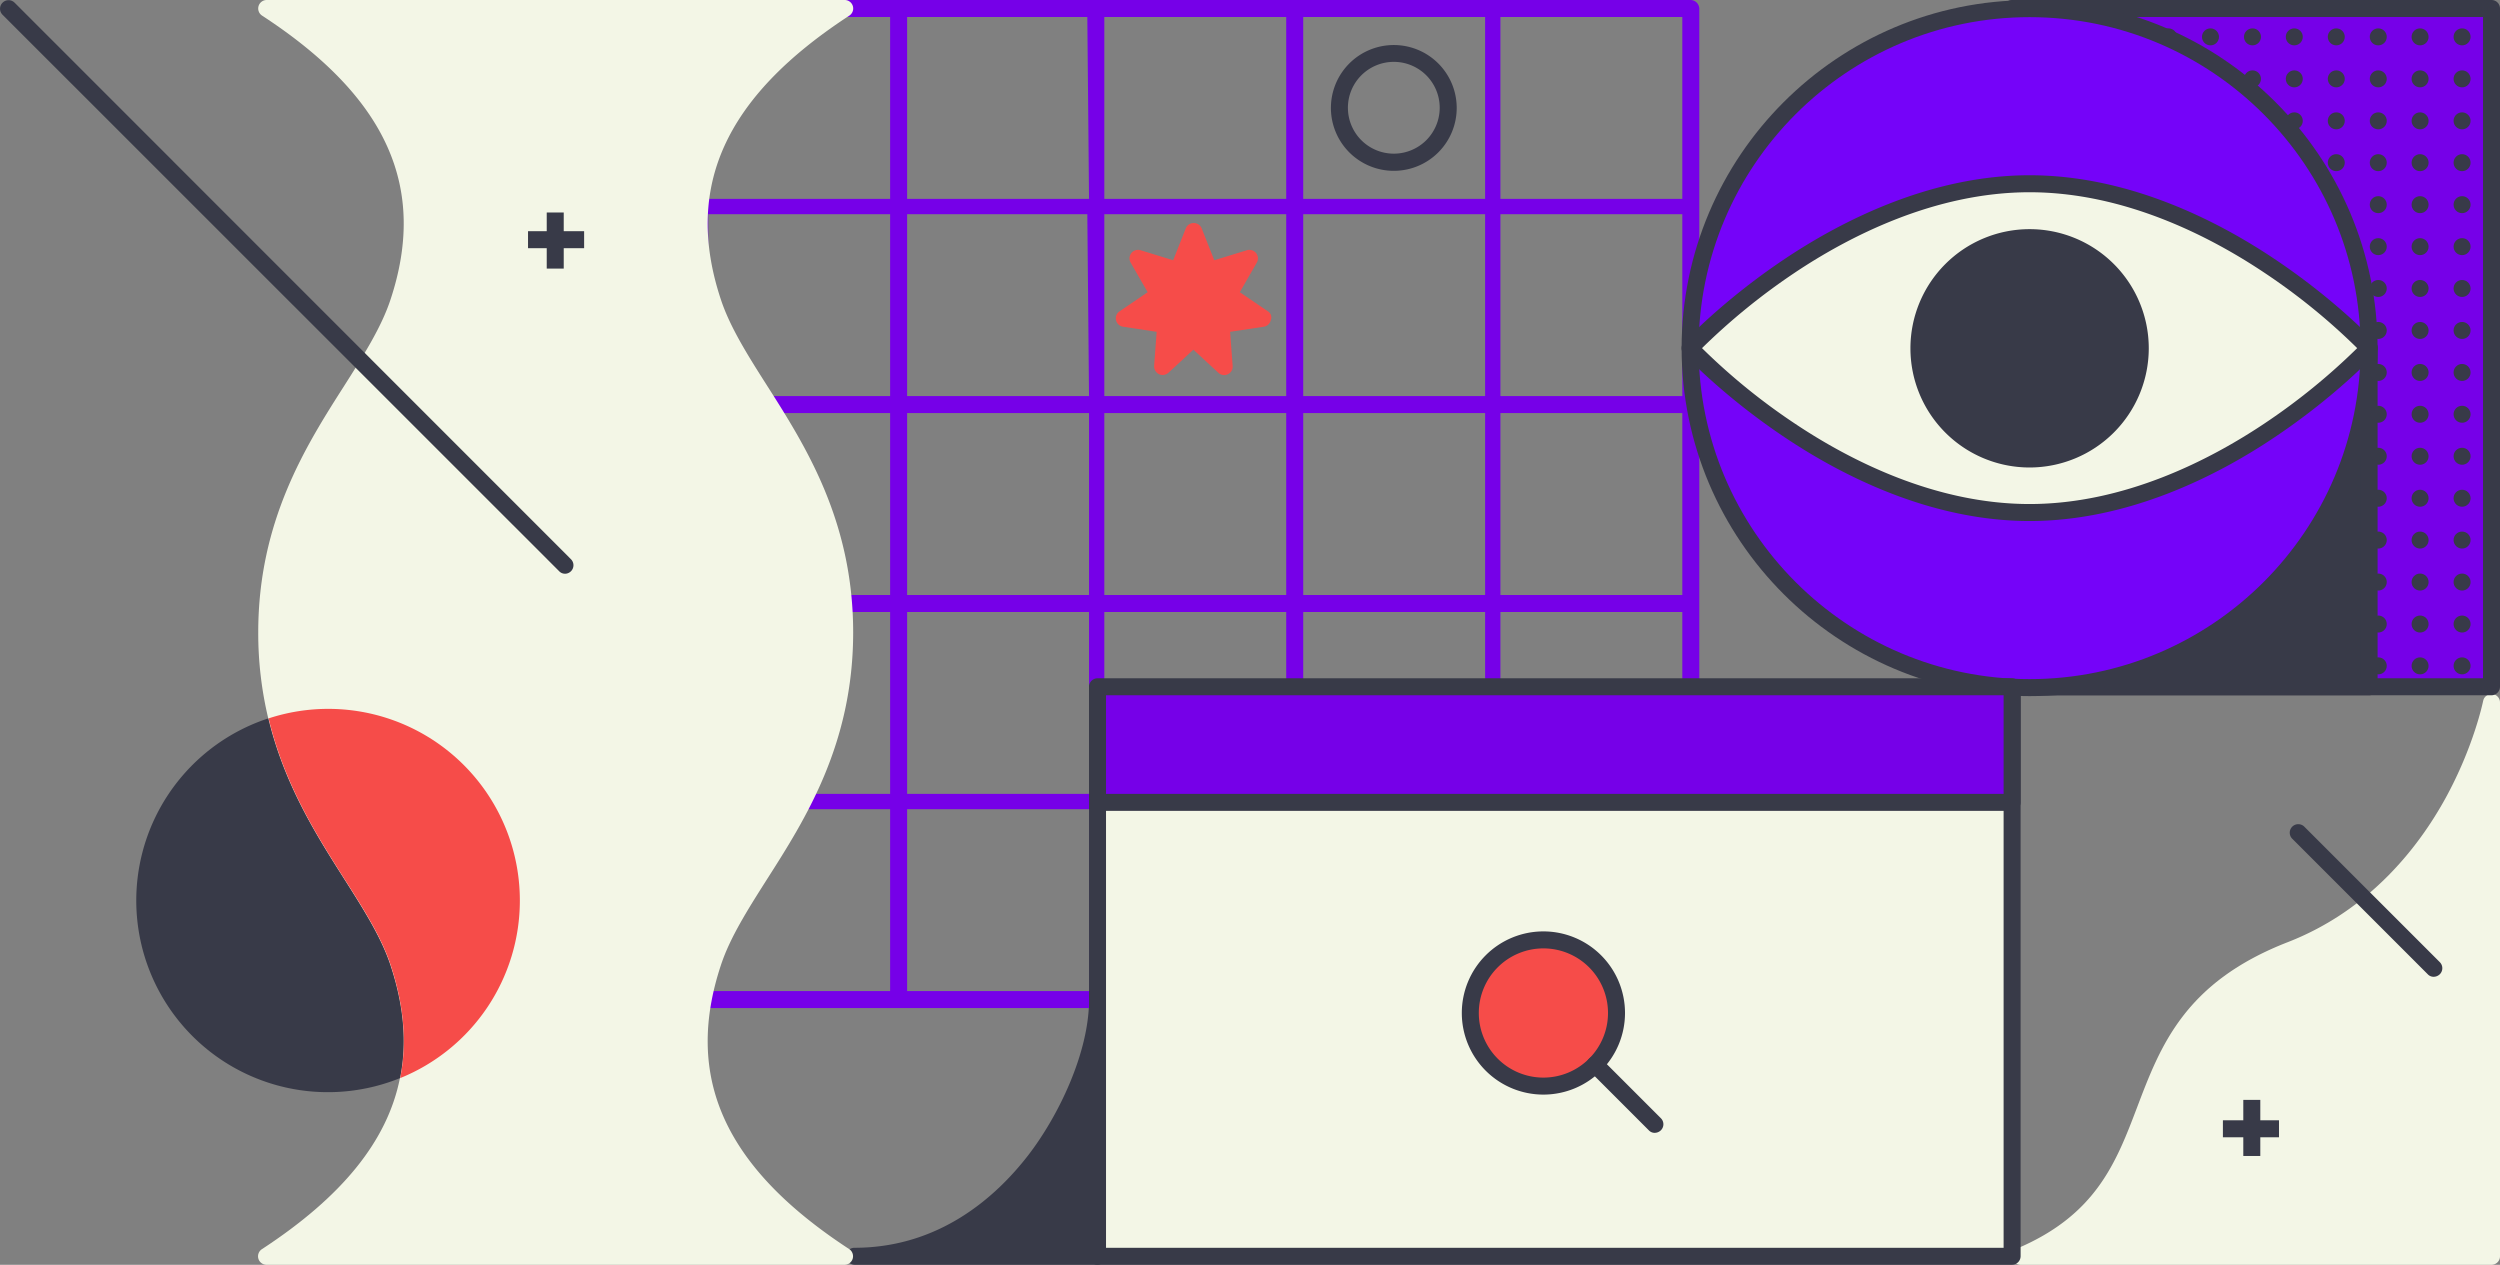 <?xml version="1.0" encoding="UTF-8"?> <svg xmlns="http://www.w3.org/2000/svg" viewBox="0 0 1470.61 744"><rect x="0" y="0" width="1470.61" height="744" fill="#808080" stroke="none"/><defs><style>.cls-1{fill:#f3f6e6;}.cls-2{fill:#383a48;}.cls-3{fill:#7600e8;}.cls-4{fill:#f64c49;}.cls-5{fill:#7503f9;}.cls-6{fill:none;}</style></defs><title>SEO svg</title><g id="Layer_2" data-name="Layer 2"><g id="Layer_1-2" data-name="Layer 1"><path class="cls-1" d="M1466.11,408.3a5,5,0,0,0-5.4,4c-.1.3-5.4,26.8-22.3,57.5-15.5,28.1-44.1,65.5-92.6,84.4-60.7,23.6-74.9,60.9-88.6,97-12.4,32.6-24.1,63.4-70.6,83.2a4.93,4.93,0,0,0-2.9,5.6,5,5,0,0,0,4.9,4h277a5,5,0,0,0,5-5V413.3A4.93,4.93,0,0,0,1466.11,408.3Z"></path><path class="cls-2" d="M645.61,588.2c0,50.9-50.6,150.8-143,150.8h143Z"></path><path class="cls-2" d="M645.51,744H502.81a5.26,5.26,0,0,1-5.19-4.63,5,5,0,0,1,5-5.37c49.7,0,83-29.6,102.2-54.4,17.77-23.06,35.74-60.18,35.8-91.35a5.26,5.26,0,0,1,4.6-5.14,5,5,0,0,1,5.4,5V738.9A5.19,5.19,0,0,1,645.51,744Zm-93.3-10h88.4V635.7C626.21,673.8,596.21,715.3,552.21,734Z"></path><rect class="cls-3" x="1183.61" y="5" width="282" height="399"></rect><path class="cls-2" d="M1465.51,409h-281.9a5,5,0,0,1-5-5V5a5,5,0,0,1,5-5h282a5,5,0,0,1,5,5V404A5.1,5.1,0,0,1,1465.51,409Zm-276.9-10h272V10h-272Z"></path><circle class="cls-2" cx="1448.3" cy="21.69" r="5"></circle><circle class="cls-2" cx="1448.3" cy="46.39" r="5"></circle><circle class="cls-2" cx="1448.3" cy="71.09" r="5"></circle><circle class="cls-2" cx="1448.3" cy="95.69" r="5"></circle><circle class="cls-2" cx="1448.3" cy="120.39" r="5"></circle><circle class="cls-2" cx="1448.3" cy="145.09" r="5"></circle><circle class="cls-2" cx="1448.3" cy="169.69" r="5"></circle><circle class="cls-2" cx="1448.3" cy="194.39" r="5"></circle><circle class="cls-2" cx="1448.3" cy="219.09" r="5"></circle><circle class="cls-2" cx="1448.3" cy="243.69" r="5"></circle><circle class="cls-2" cx="1448.3" cy="268.39" r="5"></circle><circle class="cls-2" cx="1448.3" cy="293.09" r="5"></circle><circle class="cls-2" cx="1448.3" cy="317.69" r="5"></circle><circle class="cls-2" cx="1448.3" cy="342.39" r="5"></circle><circle class="cls-2" cx="1448.3" cy="367.09" r="5"></circle><circle class="cls-2" cx="1448.3" cy="391.69" r="5"></circle><circle class="cls-2" cx="1423.6" cy="21.69" r="5"></circle><circle class="cls-2" cx="1423.6" cy="46.39" r="5"></circle><circle class="cls-2" cx="1423.6" cy="71.09" r="5"></circle><circle class="cls-2" cx="1423.6" cy="95.69" r="5"></circle><circle class="cls-2" cx="1423.6" cy="120.39" r="5"></circle><circle class="cls-2" cx="1423.6" cy="145.09" r="5"></circle><circle class="cls-2" cx="1423.6" cy="169.69" r="5"></circle><circle class="cls-2" cx="1423.6" cy="194.39" r="5"></circle><circle class="cls-2" cx="1423.6" cy="219.09" r="5"></circle><circle class="cls-2" cx="1423.6" cy="243.69" r="5"></circle><circle class="cls-2" cx="1423.6" cy="268.39" r="5"></circle><circle class="cls-2" cx="1423.6" cy="293.09" r="5"></circle><circle class="cls-2" cx="1423.6" cy="317.69" r="5"></circle><circle class="cls-2" cx="1423.6" cy="342.39" r="5"></circle><circle class="cls-2" cx="1423.6" cy="367.09" r="5"></circle><circle class="cls-2" cx="1423.6" cy="391.69" r="5"></circle><circle class="cls-2" cx="1399" cy="21.69" r="5"></circle><circle class="cls-2" cx="1399" cy="46.39" r="5"></circle><circle class="cls-2" cx="1399" cy="71.09" r="5"></circle><circle class="cls-2" cx="1399" cy="95.69" r="5"></circle><circle class="cls-2" cx="1399" cy="120.39" r="5"></circle><circle class="cls-2" cx="1399" cy="145.09" r="5"></circle><circle class="cls-2" cx="1399" cy="169.69" r="5"></circle><circle class="cls-2" cx="1399" cy="194.39" r="5"></circle><circle class="cls-2" cx="1399" cy="219.09" r="5"></circle><circle class="cls-2" cx="1399" cy="243.69" r="5"></circle><circle class="cls-2" cx="1399" cy="268.39" r="5"></circle><circle class="cls-2" cx="1399" cy="293.09" r="5"></circle><circle class="cls-2" cx="1399" cy="317.69" r="5"></circle><circle class="cls-2" cx="1399" cy="342.39" r="5"></circle><circle class="cls-2" cx="1399" cy="367.09" r="5"></circle><circle class="cls-2" cx="1399" cy="391.69" r="5"></circle><circle class="cls-2" cx="1374.3" cy="21.69" r="5"></circle><circle class="cls-2" cx="1374.3" cy="46.39" r="5"></circle><circle class="cls-2" cx="1374.3" cy="71.09" r="5"></circle><circle class="cls-2" cx="1374.3" cy="95.69" r="5"></circle><circle class="cls-2" cx="1374.3" cy="120.39" r="5"></circle><circle class="cls-2" cx="1374.3" cy="145.09" r="5"></circle><circle class="cls-2" cx="1374.3" cy="169.69" r="5"></circle><circle class="cls-2" cx="1374.3" cy="194.39" r="5"></circle><circle class="cls-2" cx="1374.3" cy="219.09" r="5"></circle><circle class="cls-2" cx="1374.3" cy="243.69" r="5"></circle><circle class="cls-2" cx="1374.3" cy="268.39" r="5"></circle><circle class="cls-2" cx="1374.3" cy="293.09" r="5"></circle><circle class="cls-2" cx="1374.3" cy="317.69" r="5"></circle><circle class="cls-2" cx="1374.3" cy="342.39" r="5"></circle><circle class="cls-2" cx="1374.3" cy="367.09" r="5"></circle><circle class="cls-2" cx="1374.3" cy="391.69" r="5"></circle><circle class="cls-2" cx="1349.6" cy="21.69" r="5"></circle><circle class="cls-2" cx="1349.6" cy="46.39" r="5"></circle><circle class="cls-2" cx="1349.6" cy="71.09" r="5"></circle><circle class="cls-2" cx="1349.6" cy="95.69" r="5"></circle><circle class="cls-2" cx="1349.6" cy="120.39" r="5"></circle><circle class="cls-2" cx="1349.6" cy="145.09" r="5"></circle><circle class="cls-2" cx="1349.6" cy="169.69" r="5"></circle><circle class="cls-2" cx="1349.6" cy="194.39" r="5"></circle><circle class="cls-2" cx="1349.6" cy="219.09" r="5"></circle><circle class="cls-2" cx="1349.6" cy="243.69" r="5"></circle><circle class="cls-2" cx="1349.6" cy="268.39" r="5"></circle><circle class="cls-2" cx="1349.6" cy="293.09" r="5"></circle><circle class="cls-2" cx="1349.6" cy="317.69" r="5"></circle><circle class="cls-2" cx="1349.6" cy="342.39" r="5"></circle><circle class="cls-2" cx="1349.6" cy="367.09" r="5"></circle><circle class="cls-2" cx="1349.6" cy="391.69" r="5"></circle><circle class="cls-2" cx="1325" cy="21.69" r="5"></circle><circle class="cls-2" cx="1325" cy="46.39" r="5"></circle><circle class="cls-2" cx="1325" cy="71.09" r="5"></circle><circle class="cls-2" cx="1325" cy="95.69" r="5"></circle><circle class="cls-2" cx="1325" cy="120.39" r="5"></circle><circle class="cls-2" cx="1325" cy="145.09" r="5"></circle><circle class="cls-2" cx="1325" cy="169.69" r="5"></circle><circle class="cls-2" cx="1325" cy="194.39" r="5"></circle><circle class="cls-2" cx="1325" cy="219.09" r="5"></circle><circle class="cls-2" cx="1325" cy="243.69" r="5"></circle><circle class="cls-2" cx="1325" cy="268.39" r="5"></circle><circle class="cls-2" cx="1325" cy="293.09" r="5"></circle><circle class="cls-2" cx="1325" cy="317.69" r="5"></circle><circle class="cls-2" cx="1325" cy="342.39" r="5"></circle><circle class="cls-2" cx="1325" cy="367.09" r="5"></circle><circle class="cls-2" cx="1325" cy="391.69" r="5"></circle><circle class="cls-2" cx="1300.3" cy="21.69" r="5"></circle><circle class="cls-2" cx="1300.3" cy="46.39" r="5"></circle><circle class="cls-2" cx="1300.3" cy="71.09" r="5"></circle><circle class="cls-2" cx="1300.3" cy="95.69" r="5"></circle><circle class="cls-2" cx="1300.3" cy="120.39" r="5"></circle><circle class="cls-2" cx="1300.3" cy="145.09" r="5"></circle><circle class="cls-2" cx="1300.3" cy="169.69" r="5"></circle><circle class="cls-2" cx="1300.3" cy="194.39" r="5"></circle><circle class="cls-2" cx="1300.3" cy="219.09" r="5"></circle><circle class="cls-2" cx="1300.3" cy="243.69" r="5"></circle><circle class="cls-2" cx="1300.3" cy="268.39" r="5"></circle><circle class="cls-2" cx="1300.3" cy="293.09" r="5"></circle><circle class="cls-2" cx="1300.3" cy="317.69" r="5"></circle><circle class="cls-2" cx="1300.3" cy="342.39" r="5"></circle><circle class="cls-2" cx="1300.3" cy="367.09" r="5"></circle><circle class="cls-2" cx="1300.3" cy="391.69" r="5"></circle><circle class="cls-2" cx="1275.6" cy="21.69" r="5"></circle><circle class="cls-2" cx="1275.6" cy="46.39" r="5"></circle><circle class="cls-2" cx="1275.6" cy="71.09" r="5"></circle><circle class="cls-2" cx="1275.6" cy="95.69" r="5"></circle><circle class="cls-2" cx="1275.6" cy="120.39" r="5"></circle><circle class="cls-2" cx="1275.6" cy="145.09" r="5"></circle><circle class="cls-2" cx="1275.6" cy="169.69" r="5"></circle><circle class="cls-2" cx="1275.6" cy="194.39" r="5"></circle><circle class="cls-2" cx="1275.6" cy="219.09" r="5"></circle><circle class="cls-2" cx="1275.6" cy="243.69" r="5"></circle><circle class="cls-2" cx="1275.6" cy="268.39" r="5"></circle><circle class="cls-2" cx="1275.6" cy="293.09" r="5"></circle><circle class="cls-2" cx="1275.6" cy="317.69" r="5"></circle><circle class="cls-2" cx="1275.6" cy="342.39" r="5"></circle><circle class="cls-2" cx="1275.6" cy="367.09" r="5"></circle><circle class="cls-2" cx="1275.6" cy="391.69" r="5"></circle><path class="cls-3" d="M994.5,0H294.61a5,5,0,0,0-5,5V588a5,5,0,0,0,5,5h700a5,5,0,0,0,5-5V5A5.25,5.25,0,0,0,994.5,0Zm-4.89,233h-107V126h107Zm0,117h-107V243h107Zm-690-107h107V350h-107Zm117,0h107V350h-107Zm117,0h107V350h-107Zm116,0h107V350h-107Zm117,0h107V350h-107Zm107-10h-107V126h107Zm-117,0h-107V126h107Zm-116,0h-107V126h106l1,107.29Zm-117,0h-107V126h107V233Zm-117,0h-107V126h107Zm-107,127h107V467h-107Zm117,0h107V467h-107Zm117,0h107V467h-107Zm116,0h107V467h-107Zm117,0h107V467h-107Zm116,0h107V467h-107Zm107-243h-107V10h107Zm-116,0h-107V10h107Zm-117,0h-107V10h107Zm-116,0h-107V10h106l1,106.69Zm-117,0h-107V10h107V117Zm-224-107h107V117h-107Zm0,466h107V583h-107Zm117,0h107V583h-107Zm117,0h107V583h-107Zm116,0h107V583h-107Zm117,0h107V583h-107Zm223,107h-107V476h107Z"></path><path class="cls-4" d="M745.9,183.19l-16.6-11.3,10-17.4a5,5,0,0,0-.4-5.6,5.06,5.06,0,0,0-5.4-1.7l-19.2,5.9-7.4-18.7a5.05,5.05,0,0,0-9.4,0l-7.4,18.7-19.2-5.9a5.06,5.06,0,0,0-5.4,1.7,5,5,0,0,0-.4,5.6l10,17.4-16.6,11.3a4.86,4.86,0,0,0-2,5.2,5,5,0,0,0,4.1,3.8l19.8,3-1.5,20a5.25,5.25,0,0,0,2.8,4.9,5.45,5.45,0,0,0,2.2.5,5.33,5.33,0,0,0,3.4-1.3l14.7-13.6,14.7,13.6a5,5,0,0,0,8.4-4.1l-1.5-20,19.8-3a4.9,4.9,0,0,0,4.1-3.8A4.17,4.17,0,0,0,745.9,183.19Z"></path><path class="cls-1" d="M501.59,740.4a5,5,0,0,1-4.8,3.6h-340a5,5,0,0,1-4.8-3.6,5,5,0,0,1,2.1-5.6c47-30.72,73.74-63.54,81.14-100.46,4.2-20.81,2.2-43-5.7-66.83-5.41-16.21-15.91-32.82-27-50.23-16.21-25.52-35.32-55.43-44.72-94.65a215.13,215.13,0,0,1-5.9-50.63c0-65.64,28.11-109.86,50.72-145.28,11.11-17.51,21.61-34,27-50.23,22-66.13-1.9-119.26-75.44-167.29a5,5,0,0,1-2.1-5.6,5,5,0,0,1,4.8-3.6h340a5,5,0,0,1,4.8,3.6,5,5,0,0,1-2.1,5.6c-73.54,48-97.45,101.26-75.44,167.29,5.41,16.21,15.91,32.82,27,50.23,22.61,35.52,50.72,79.64,50.72,145.28s-28.11,109.86-50.72,145.28c-11.11,17.51-21.61,34-27,50.23-22,66.13,1.9,119.26,75.44,167.29A5.08,5.08,0,0,1,501.59,740.4Z"></path><polygon class="cls-2" points="1393.61 204.3 1393.61 404 1193.9 404 1393.61 204.3"></polygon><path class="cls-2" d="M1398.61,404a5,5,0,0,1-5,5h-199.7a5,5,0,0,1-4.6-3.1,4.91,4.91,0,0,1,1.1-5.4l199.7-199.7a5,5,0,0,1,8.5,3.5ZM1206,399h182.6V216.4Z"></path><circle class="cls-5" cx="1193.9" cy="204.79" r="199.7"></circle><path class="cls-2" d="M1193.9,409.49c-112.9,0-204.7-91.8-204.7-204.7S1081,.09,1193.9.09s204.7,91.8,204.7,204.7S1306.8,409.49,1193.9,409.49Zm0-399.4c-107.4,0-194.7,87.3-194.7,194.7s87.3,194.7,194.7,194.7,194.7-87.3,194.7-194.7S1301.3,10.09,1193.9,10.09Z"></path><path class="cls-1" d="M1393.6,204.79s-89.4,96.7-199.7,96.7-199.7-96.7-199.7-96.7,89.4-96.7,199.7-96.7S1393.6,204.79,1393.6,204.79Z"></path><path class="cls-2" d="M1193.9,306.49c-58.2,0-110.4-26.7-144-49.2-36.2-24.2-58.5-48.1-59.4-49.1a5,5,0,0,1,0-6.8c.9-1,23.2-24.9,59.4-49.1,33.5-22.4,85.8-49.2,144-49.2s110.4,26.7,144,49.2c36.2,24.2,58.5,48.1,59.4,49.1a5,5,0,0,1,0,6.8c-.9,1-23.2,24.9-59.4,49.1C1304.4,279.79,1252.2,306.49,1193.9,306.49Zm-192.7-101.7a368.09,368.09,0,0,0,54.5,44.3c32.3,21.6,82.6,47.4,138.2,47.4s105.9-25.8,138.2-47.4a373.8,373.8,0,0,0,54.5-44.3,368.09,368.09,0,0,0-54.5-44.3c-32.3-21.6-82.6-47.4-138.2-47.4s-106,25.8-138.4,47.5A376.82,376.82,0,0,0,1001.2,204.79Z"></path><circle class="cls-2" cx="1193.9" cy="204.79" r="65.1"></circle><path class="cls-2" d="M1193.9,275a70.1,70.1,0,1,1,70.1-70.1A70.18,70.18,0,0,1,1193.9,275Zm0-130.3a60.1,60.1,0,1,0,60.1,60.1A60.15,60.15,0,0,0,1193.9,144.69Z"></path><rect class="cls-1" x="644.61" y="405" width="538" height="334"></rect><path class="cls-2" d="M1183.61,744h-538a5,5,0,0,1-5-5V405a5,5,0,0,1,5-5h538a5,5,0,0,1,5,5V738.91A5.1,5.1,0,0,1,1183.61,744Zm-533-10h528V410h-528Z"></path><rect class="cls-3" x="644.61" y="404" width="538" height="68"></rect><path class="cls-2" d="M1183.61,477h-538a5,5,0,0,1-5-5V404a5,5,0,0,1,5-5h538a5,5,0,0,1,5,5v68A5,5,0,0,1,1183.61,477Zm-533-10h528V409h-528Z"></path><circle class="cls-4" cx="907.9" cy="595.89" r="43"></circle><path class="cls-2" d="M907.9,643.89a48,48,0,1,1,48-48A48,48,0,0,1,907.9,643.89Zm0-86a38,38,0,1,0,38,38A38,38,0,0,0,907.9,557.89Z"></path><line class="cls-6" x1="938.3" y1="626.29" x2="973.4" y2="661.39"></line><path class="cls-2" d="M973.4,666.39a4.69,4.69,0,0,1-3.5-1.5l-35.1-35.1a5,5,0,1,1,7.1-7.1l35.1,35.1a5,5,0,0,1,0,7.1A5.25,5.25,0,0,1,973.4,666.39Z"></path><path class="cls-2" d="M332.4,337.49a4.69,4.69,0,0,1-3.5-1.5L1.5,8.69a5,5,0,0,1,0-7.1,5,5,0,0,1,7.1,0L335.9,329a5,5,0,0,1-3.5,8.5Z"></path><path class="cls-2" d="M1431.6,574.59a4.69,4.69,0,0,1-3.5-1.5l-79.7-79.7a5,5,0,0,1,7.1-7.1l79.7,79.7a5,5,0,0,1,0,7.1A5.25,5.25,0,0,1,1431.6,574.59Z"></path><path class="cls-2" d="M819.9,100.49a37,37,0,1,1,37-37A37,37,0,0,1,819.9,100.49Zm0-64.1a27,27,0,1,0,27,27A27,27,0,0,0,819.9,36.39Z"></path><path class="cls-2" d="M235.3,634.19a112.74,112.74,0,1,1-77.5-211.6c9.4,39.2,28.5,69.1,44.7,94.6,11.1,17.5,21.6,34,27,50.2C237.5,591.29,239.5,613.39,235.3,634.19Z"></path><path class="cls-4" d="M305.8,529.69a112.67,112.67,0,0,1-70.4,104.5c4.2-20.8,2.2-43-5.7-66.8-5.4-16.2-15.9-32.8-27-50.2-16.2-25.5-35.3-55.4-44.7-94.6a112.71,112.71,0,0,1,147.8,107.1Z"></path><rect class="cls-2" x="321.61" y="125" width="10" height="33"></rect><line class="cls-6" x1="310.61" y1="141" x2="343.61" y2="141"></line><rect class="cls-2" x="310.61" y="136" width="33" height="10"></rect><rect class="cls-2" x="1319.61" y="647" width="10" height="33"></rect><line class="cls-6" x1="1307.61" y1="664" x2="1340.61" y2="664"></line><rect class="cls-2" x="1307.61" y="659" width="33" height="10"></rect></g></g></svg> 